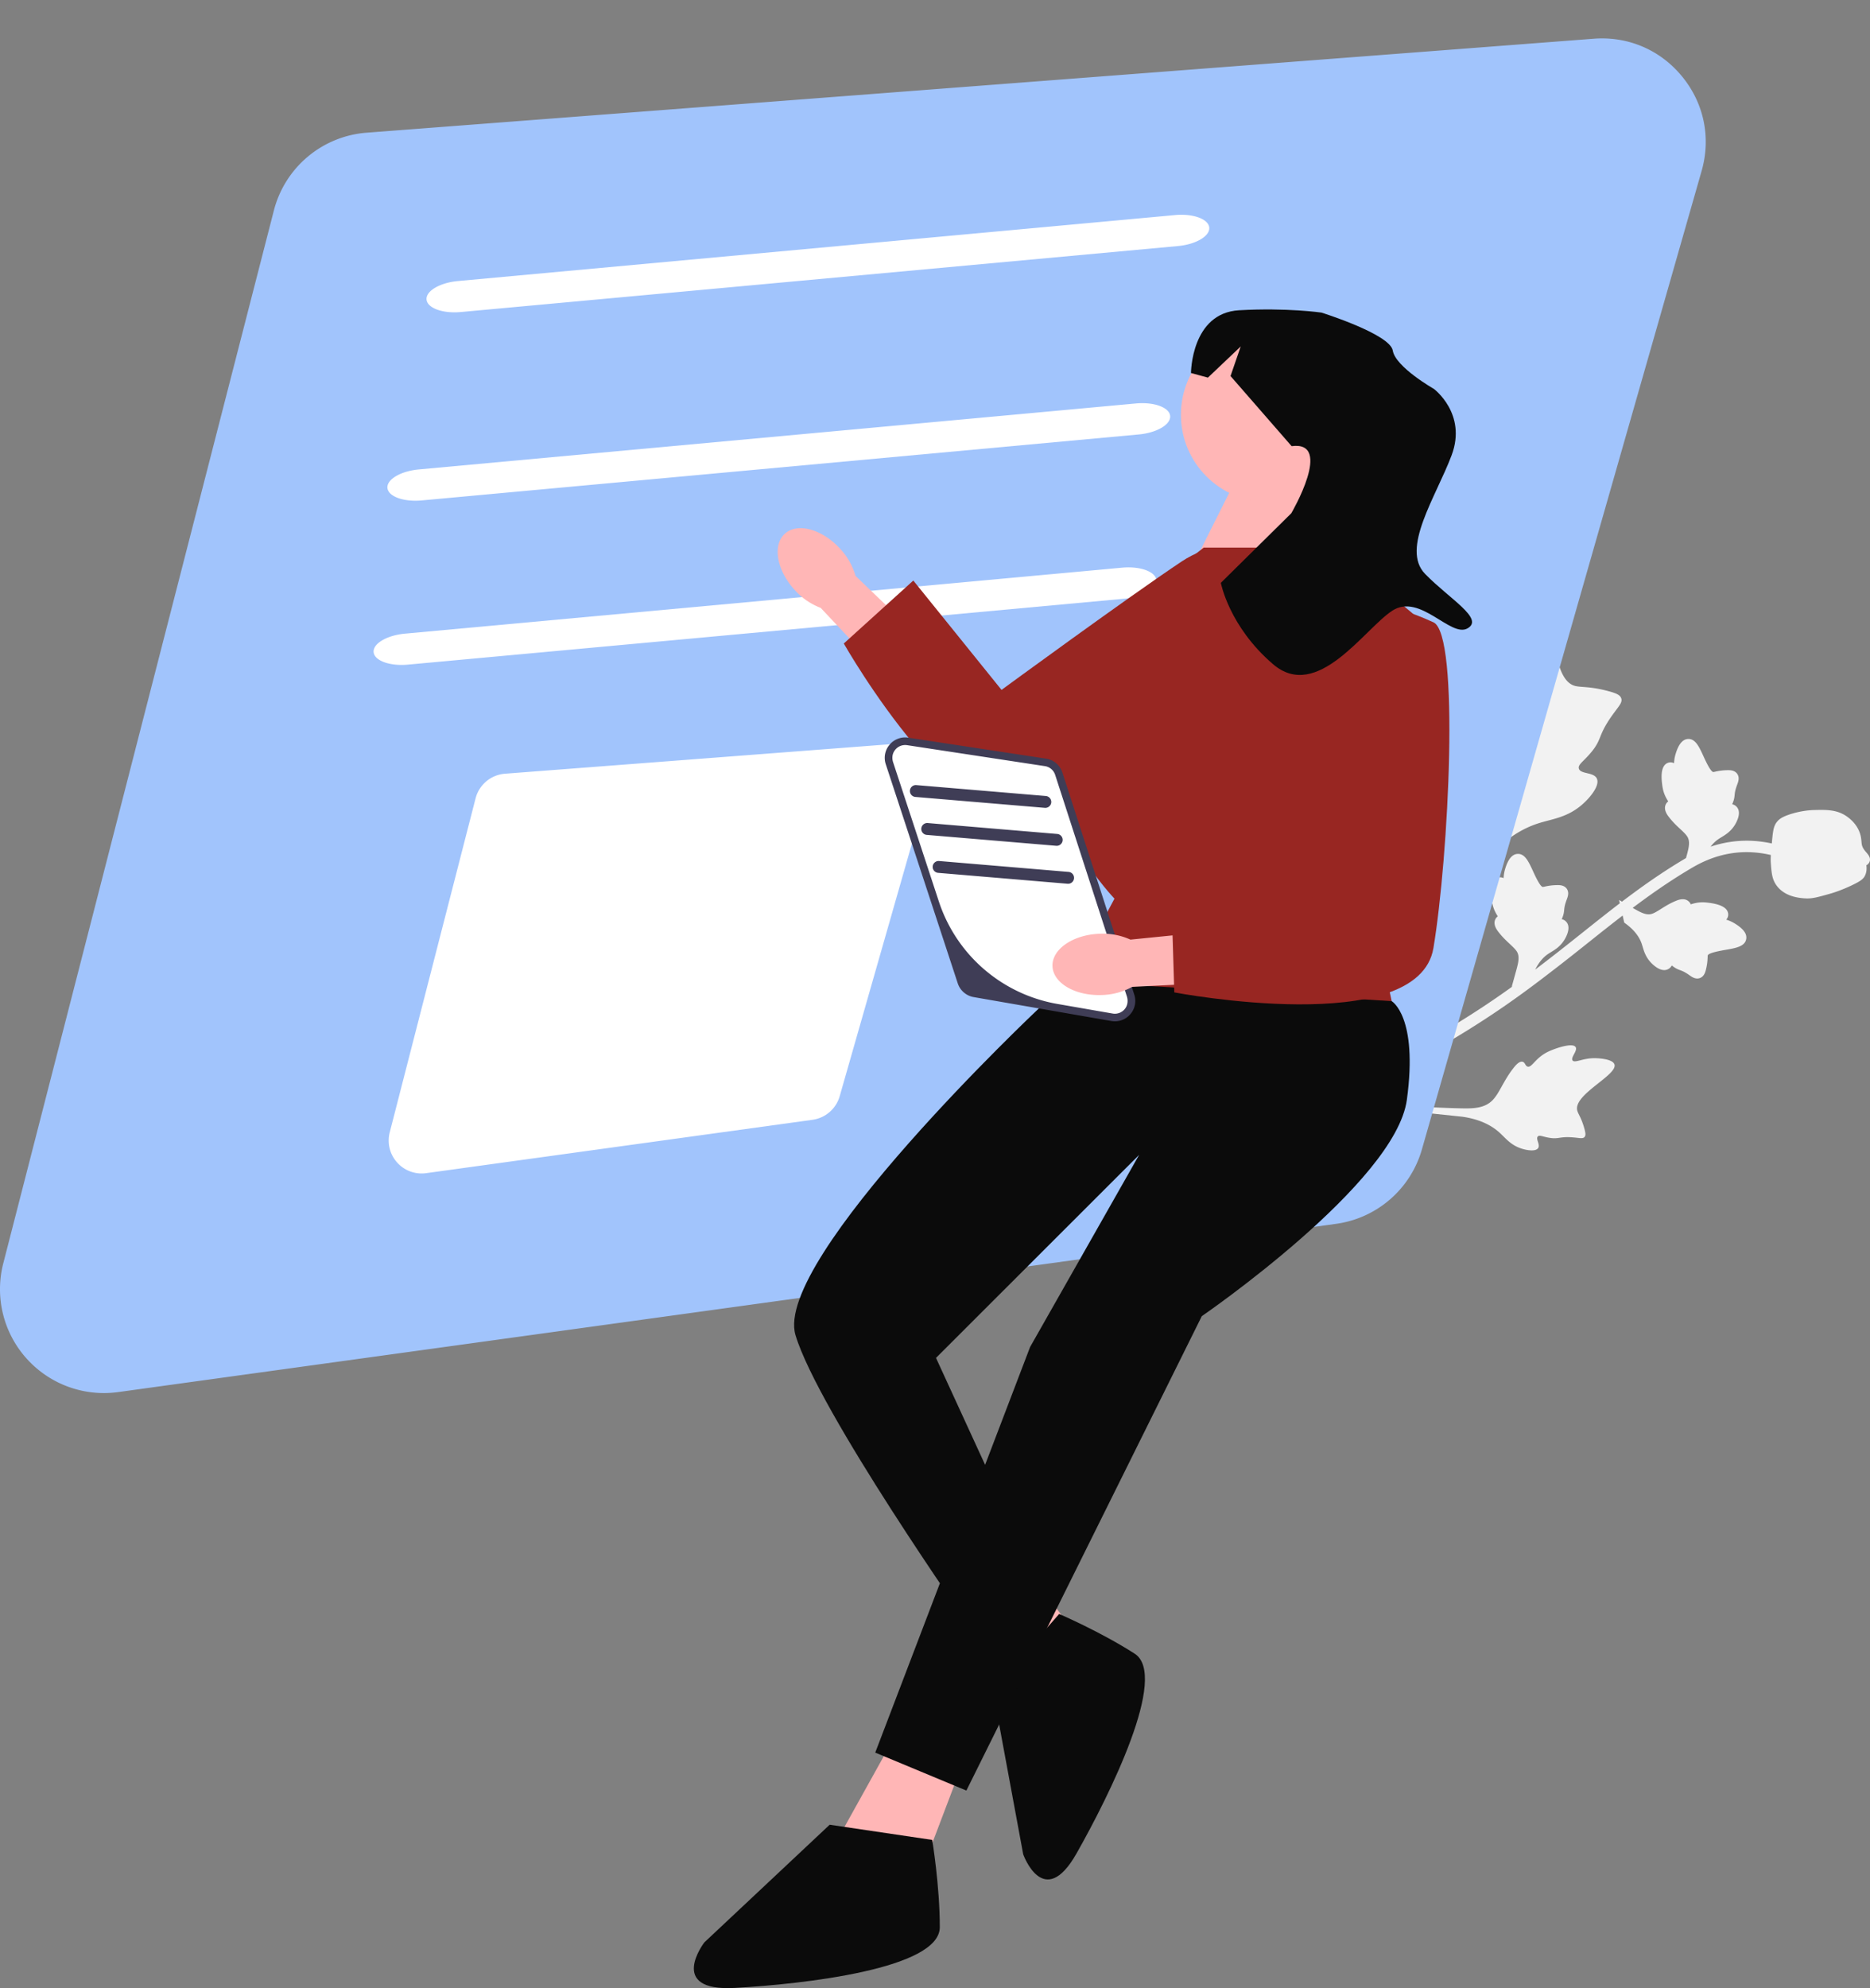 <svg width="509" height="541" fill="none" xmlns="http://www.w3.org/2000/svg"><rect width="100%" height="100%" fill="#808080" stroke="none"/><g clip-path="url(#a)"><path d="M411.565 166.261c.589-.92 4.298-6.715 7.046-6.128 5.209 1.113 2.383 24.175 9.956 26.475 1.661.505 4.001.063 9.225 1.46 2.079.555 3.156 1.012 3.491 1.931.475 1.305-.961 2.402-3.093 5.581-3.198 4.768-2.215 5.65-5.027 9.068-2.087 2.537-3.726 3.383-3.405 4.496.455 1.576 4.029.899 4.887 2.705.876 1.843-1.667 5.028-3.866 6.975-4.128 3.654-8.241 4.007-12.008 5.205-4.093 1.302-9.692 4.21-15.487 11.482l-46.314 62.641c3.735-1.414 11.012-4.32 20.939-9.288a250.307 250.307 0 0 0 24.674-14.189 235.937 235.937 0 0 0 9.172-6.3l-.275.144 1.323-4.784c.508-1.901.841-3.454.136-4.703-.388-.667-1.121-1.357-1.975-2.156-.98-.913-2.092-1.948-3.175-3.384-1.004-1.292-1.233-2.445-.731-3.41.17-.329.393-.562.629-.734a12.278 12.278 0 0 1-.849-1.534c-.578-1.284-.719-2.384-.822-3.203-.419-3.29.114-5.229 1.592-5.764.624-.225 1.188-.122 1.66.1.035-.676.125-1.47.371-2.326.793-2.748 1.896-4.141 3.364-4.256 2.052-.162 3.086 2.103 4.282 4.72.536 1.163 1.943 4.261 2.677 4.264.091-.001.35-.057.58-.107a15.128 15.128 0 0 1 3.059-.384c.83-.024 2.084-.06 2.851.967.683.985.346 2.032.036 2.869-.103.276-.226.604-.349 1.002-.282.907-.329 1.396-.375 1.87-.06.617-.122 1.257-.564 2.311l-.107.244c.416.095.852.295 1.218.702 1.377 1.498.092 3.978-.52 4.965-1.1 1.766-2.494 2.614-3.615 3.297-.283.172-.561.341-.83.524-1.391.947-2.545 2.381-3.469 4.227a813.508 813.508 0 0 0 3.121-2.389c3.515-2.703 6.82-5.337 10.043-7.904 3.313-2.641 6.558-5.225 9.858-7.746l-.208-.906.798.462c5.205-3.955 10.566-7.754 16.585-11.358.246-.148.538-.321.839-.497l.287-1.036c.507-1.901.84-3.454.136-4.703-.389-.668-1.122-1.358-1.976-2.156-.979-.914-2.092-1.948-3.175-3.384-1.004-1.293-1.233-2.445-.731-3.411.17-.328.394-.561.629-.733a12.278 12.278 0 0 1-.849-1.534c-.578-1.285-.719-2.384-.821-3.203-.42-3.291.113-5.229 1.591-5.764.625-.225 1.188-.122 1.66.099.035-.675.125-1.469.372-2.325.792-2.749 1.895-4.142 3.364-4.257 2.051-.162 3.086 2.103 4.282 4.721.536 1.163 1.942 4.261 2.677 4.263.091-.001.35-.056.579-.107a15.202 15.202 0 0 1 3.059-.384c.831-.023 2.084-.06 2.851.968.683.985.346 2.032.036 2.869-.103.276-.226.604-.349 1.002-.281.907-.328 1.396-.375 1.87-.059.617-.122 1.257-.564 2.311l-.106.243c.415.095.851.296 1.217.702 1.378 1.498.093 3.978-.519 4.965-1.101 1.767-2.495 2.615-3.616 3.298-.283.172-.561.341-.829.524-.787.535-1.494 1.233-2.134 2.059a30.82 30.82 0 0 1 7.057-1.499c3.177-.29 6.396-.076 9.604.623l.07-.742c.272-2.949.472-4.172 1.489-5.319.494-.56 1.25-1.175 3.412-1.879 2.997-.975 5.564-1.123 6.281-1.145 3.583-.102 6.677-.19 9.487 1.97.536.409 2.164 1.648 3.057 3.835.458 1.106.54 2.004.607 2.726.069.754.113 1.253.537 1.952.268.445.59.808.846 1.101.494.585 1.423 1.657.645 2.82-.188.282-.424.48-.693.613.143.988.056 2.009-.433 2.933-.439.832-1.194 1.389-3.23 2.382-3.116 1.522-5.626 2.263-6.125 2.403-3.231.915-4.852 1.375-6.588 1.308-3.697-.147-6.382-1.292-7.981-3.406a5.51 5.51 0 0 1-.226-.314c-1.121-1.66-1.242-3.397-1.436-6.163-.037-.534-.026-1.149.021-1.934-3.031-.704-6.068-.944-9.057-.67-6.471.592-11.07 3.346-13.278 4.67-5.5 3.293-10.459 6.77-15.268 10.386l.58.337c1.712.972 3.13 1.688 4.518 1.324.745-.206 1.599-.74 2.588-1.363 1.133-.715 2.417-1.527 4.082-2.21 1.506-.643 2.679-.571 3.487.159.275.247.444.523.55.794a12.259 12.259 0 0 1 1.701-.431c1.39-.233 2.49-.091 3.309.018 3.292.429 5.033 1.436 5.176 3 .06.661-.183 1.18-.517 1.579a10.34 10.34 0 0 1 2.157.949c2.459 1.463 3.528 2.883 3.267 4.331-.363 2.024-2.818 2.45-5.656 2.941-1.262.224-4.617.797-4.806 1.506-.022.088-.034.353-.043.588-.028.642-.069 1.612-.405 3.054-.188.808-.47 2.029-1.66 2.51-1.126.41-2.055-.181-2.786-.693-.241-.17-.528-.372-.881-.592-.807-.502-1.269-.671-1.716-.836-.582-.214-1.186-.437-2.094-1.132l-.209-.164a2.278 2.278 0 0 1-.988.998c-1.799.952-3.874-.919-4.675-1.761-1.43-1.512-1.898-3.074-2.274-4.331-.096-.317-.189-.629-.298-.935-.684-1.924-2.112-3.703-4.247-5.29l-.461-.343-.441-1.921a681.513 681.513 0 0 0-8.687 6.84c-3.234 2.578-6.554 5.223-10.084 7.937-4.68 3.598-10.503 8.075-18.612 13.369a253.244 253.244 0 0 1-24.982 14.363c-7.552 3.78-13.602 6.386-17.752 8.058 12.094.808 28.825 1.768 36.386 1.903 2.94.053 5.97.008 8.129-2.025 2.079-1.956 3.101-5.519 6.126-9.239.353-.435 1.352-1.632 2.236-1.42.731.175.717 1.153 1.397 1.327.912.232 1.676-1.339 3.564-2.817 1.331-1.042 2.544-1.507 3.587-1.908.314-.121 5.027-1.898 5.893-.605.65.971-1.434 2.833-.816 3.654.617.818 2.901-.746 6.348-.617.621.023 4.538.17 5.042 1.687.957 2.876-11.187 8.144-10.131 12.521.231.961 1.123 1.981 1.945 4.946.326 1.18.413 1.84.058 2.269-.504.609-1.457.222-3.634.093-3.264-.192-3.414.545-5.904.152-1.849-.292-2.737-.851-3.191-.373-.643.678.721 2.235.081 3.177-.652.961-2.95.633-4.542.117-2.985-.97-4.345-2.886-6.021-4.387-1.82-1.632-4.864-3.539-10.109-4.282l-37.121-3.903c-2.171.865-3.77 1.455-4.701 1.799-.496.182-.815.296-.946.356l-.492-.945-.551.745.539-.768-.21-.403-1.421-.63c.191-.435.401-.625.968-.87l-2.854-.3c.863.07 1.902.149 3.012.232.234-.095.521-.201.879-.334.418-.153.985-.363 1.664-.619 11.258-16.22 34.416-50.586 43.035-64.652 2.697-4.401 5.325-9.025 4.168-14.101-1.115-4.888-5.605-9.605-8.549-17.493-.344-.921-1.269-3.497-.161-4.647.915-.95 2.386-.059 3.254-.933 1.164-1.173-.536-3.728-1.096-7.899-.394-2.941-.02-5.191.301-7.125.097-.584 1.599-9.296 4.329-9.455 2.05-.119 3.016 4.692 4.811 4.486 1.789-.205 1.451-5.053 4.715-10.152Z" fill="#F2F2F2"/><path d="m32.17 378.807 331.527-45.786a28.298 28.298 0 0 0 23.332-20.237l76.143-266.287c2.58-9.026.654-18.371-5.285-25.643-5.938-7.271-14.712-11.03-24.081-10.315L99.793 36.11a28.281 28.281 0 0 0-25.244 21.156L.894 343.768a28.207 28.207 0 0 0 6.288 25.851 28.25 28.25 0 0 0 21.097 9.455c1.29 0 2.592-.088 3.892-.267Z" fill="#A1C4FC"/><path d="m116.006 319.235 105.152-14.522a8.977 8.977 0 0 0 7.401-6.418l24.15-84.46c.819-2.863.208-5.827-1.676-8.134-1.884-2.306-4.666-3.498-7.638-3.271l-105.941 8.11a8.97 8.97 0 0 0-8.007 6.71l-23.362 90.872c-.745 2.9 0 5.965 1.995 8.199a8.957 8.957 0 0 0 7.926 2.914Zm9.407-234.325 195.2-17.953c4.921-.453 8.751-2.713 8.537-5.037-.215-2.325-4.393-3.848-9.314-3.395L124.637 76.478c-4.921.453-8.75 2.712-8.535 5.037.214 2.325 4.39 3.848 9.311 3.395Zm-10.644 51.264 195.199-17.953c4.921-.453 8.751-2.713 8.537-5.038-.214-2.325-4.392-3.847-9.314-3.394l-195.199 17.953c-4.921.453-8.749 2.712-8.535 5.036.214 2.325 4.391 3.849 9.312 3.396Zm-3.759 44.682 195.199-17.954c4.922-.452 8.751-2.712 8.537-5.037-.214-2.325-4.392-3.847-9.313-3.395l-195.2 17.954c-4.921.452-8.749 2.711-8.535 5.036.214 2.325 4.391 3.848 9.312 3.396Z" fill="#fff"/><path d="M228.628 149.273c-4.9-5.334-11.626-7.131-15.022-4.015-3.397 3.116-2.178 9.965 2.724 15.3a18.124 18.124 0 0 0 7.052 4.855l21.045 22.338 10.28-10.092-21.838-20.949a18.113 18.113 0 0 0-4.241-7.437Z" fill="#FFB6B6"/><path d="M348.609 154.243s-12.298-11.239-27.014-1.426-48.986 34.913-48.986 34.913l-24.013-29.758-18.922 17.137s33.377 58.744 54.942 45.815c21.564-12.929 69.705-49.836 67.519-57.472-2.186-7.636-3.526-9.209-3.526-9.209Z" fill="#982622"/><path d="m257.55 428.404 19.593 36.481 16.137-19.514-18.563-25.064-17.167 8.097Z" fill="#FFB6B6"/><path d="m270.22 459.843 8.29 44.759s5.565 15.523 14.509-.245c8.944-15.767 25.14-48.388 15.829-54.367-9.311-5.978-20.556-10.808-20.556-10.808l-18.072 20.661Z" fill="#0B0B0B"/><path d="m245.986 468.133-20.672 37.179 25.84 3.099 11.37-29.951-16.538-10.327Zm109.56-336.68s2.068 20.655 5.168 22.721c3.101 2.065-36.192 0-36.192 0l11.386-22.721h19.638Z" fill="#FFB6B6"/><path d="m313.177 160.386 14.462-11.376h35.362l23.553 19.622-14.987 69.712 7.235 34.081-91.99 3.098 16.538-30.983s-19.638-20.655-13.437-34.081c6.202-13.426 23.264-50.073 23.264-50.073Z" fill="#982622"/><path d="m296.115 267.262-13.437 7.229s-72.351 68.162-66.149 88.818c6.201 20.655 47.545 79.522 47.545 79.522l19.638-10.327-28.94-62.999 55.297-55.253-29.684 52.284-42.151 110.376 24.806 10.328 64.083-129.095s52.713-36.147 55.813-58.868c3.101-22.72-4.134-26.851-4.134-26.851l-82.687-5.164Zm-70.283 229.273-34.109 32.016s-10.336 13.426 8.269 12.393c18.604-1.033 55.814-5.164 55.814-16.524 0-11.361-2.068-23.754-2.068-23.754l-27.906-4.131Z" fill="#0B0B0B"/><path d="M345.21 136.616c-13.129 0-23.773-10.634-23.773-23.753s10.644-23.754 23.773-23.754 23.772 10.635 23.772 23.754c0 13.119-10.643 23.753-23.772 23.753Z" fill="#FFB6B6"/><path d="m242.083 207.644 19.592 59.618a4.53 4.53 0 0 0 3.528 3.048l37.468 6.511c3.36.583 6.136-2.611 5.086-5.854l-19.566-60.428a4.526 4.526 0 0 0-3.628-3.081l-37.494-5.701c-3.338-.508-6.039 2.681-4.986 5.887Z" fill="#fff"/><path d="M303.466 277.919a5.513 5.513 0 0 0 4.182-1.917 5.511 5.511 0 0 0 1.093-5.355l-19.566-60.429a5.531 5.531 0 0 0-4.457-3.784l-37.493-5.701a5.53 5.53 0 0 0-5.085 1.905 5.52 5.52 0 0 0-1.038 5.325l19.591 59.618a5.556 5.556 0 0 0 4.333 3.744l37.468 6.51c.325.056.65.084.972.084Zm-57.087-75.185c.177 0 .356.013.535.04l37.493 5.702a3.473 3.473 0 0 1 2.801 2.378l19.515 60.271c.358 1.106.241 2.349-.447 3.287a3.486 3.486 0 0 1-3.428 1.388l-15.035-2.613a41.413 41.413 0 0 1-32.259-27.865l-12.451-37.89c-.314-.955-.275-2.018.22-2.892.652-1.15 1.814-1.806 3.056-1.806Z" fill="#3F3D56"/><path d="M299.277 254.089c-7.24.268-12.971 4.218-12.8 8.822.172 4.604 6.18 8.119 13.423 7.85a18.155 18.155 0 0 0 8.272-2.215l30.665-1.522-1.022-14.364-30.121 3.026a18.14 18.14 0 0 0-8.417-1.597Z" fill="#FFB6B6"/><path d="M380.869 166.051s-16.537 2.065-18.604 19.622-5.168 59.9-5.168 59.9l-38.243-1.032.785 25.506s66.398 12.706 70.533-12.08c4.134-24.787 7.235-85.337 0-88.627-7.235-3.289-9.303-3.289-9.303-3.289Z" fill="#982622"/><path d="m249.149 216.859 35.245 2.967a1.619 1.619 0 0 0 1.748-1.474 1.619 1.619 0 0 0-1.476-1.746l-35.245-2.967a1.618 1.618 0 0 0-1.747 1.474 1.618 1.618 0 0 0 1.475 1.746Zm3.101 10.328 35.245 2.967a1.618 1.618 0 0 0 1.747-1.474 1.618 1.618 0 0 0-1.476-1.746l-35.245-2.967a1.618 1.618 0 0 0-1.747 1.474 1.619 1.619 0 0 0 1.476 1.746Zm3.101 10.328 35.245 2.968a1.62 1.62 0 0 0 1.747-1.475 1.618 1.618 0 0 0-1.476-1.746l-35.245-2.967a1.618 1.618 0 0 0-1.747 1.474 1.618 1.618 0 0 0 1.476 1.746Z" fill="#3F3D56"/><path d="m351.572 121.407-16.631-19.081 2.773-8.048-8.928 8.477-4.608-1.25s.039-16.34 13.097-17.078c13.058-.738 22.424.636 22.424.636s18.67 5.846 19.4 10.326c.73 4.48 11.19 10.434 11.19 10.434s9.075 6.746 4.833 18.051c-4.243 11.306-13.923 25.419-7.222 32.298 6.701 6.88 16.17 12.175 11.556 14.816-4.614 2.64-12.936-9.74-20.515-4.79-7.58 4.95-20.387 24.831-32.401 14.563-12.013-10.268-14.235-22.16-14.235-22.16l19.173-18.932s11.615-19.798.094-18.262Z" fill="#0B0B0B"/></g><defs><clipPath id="a"><path fill="#fff" transform="matrix(-1 0 0 1 509 0)" d="M0 0h509v541H0z"/></clipPath></defs></svg>